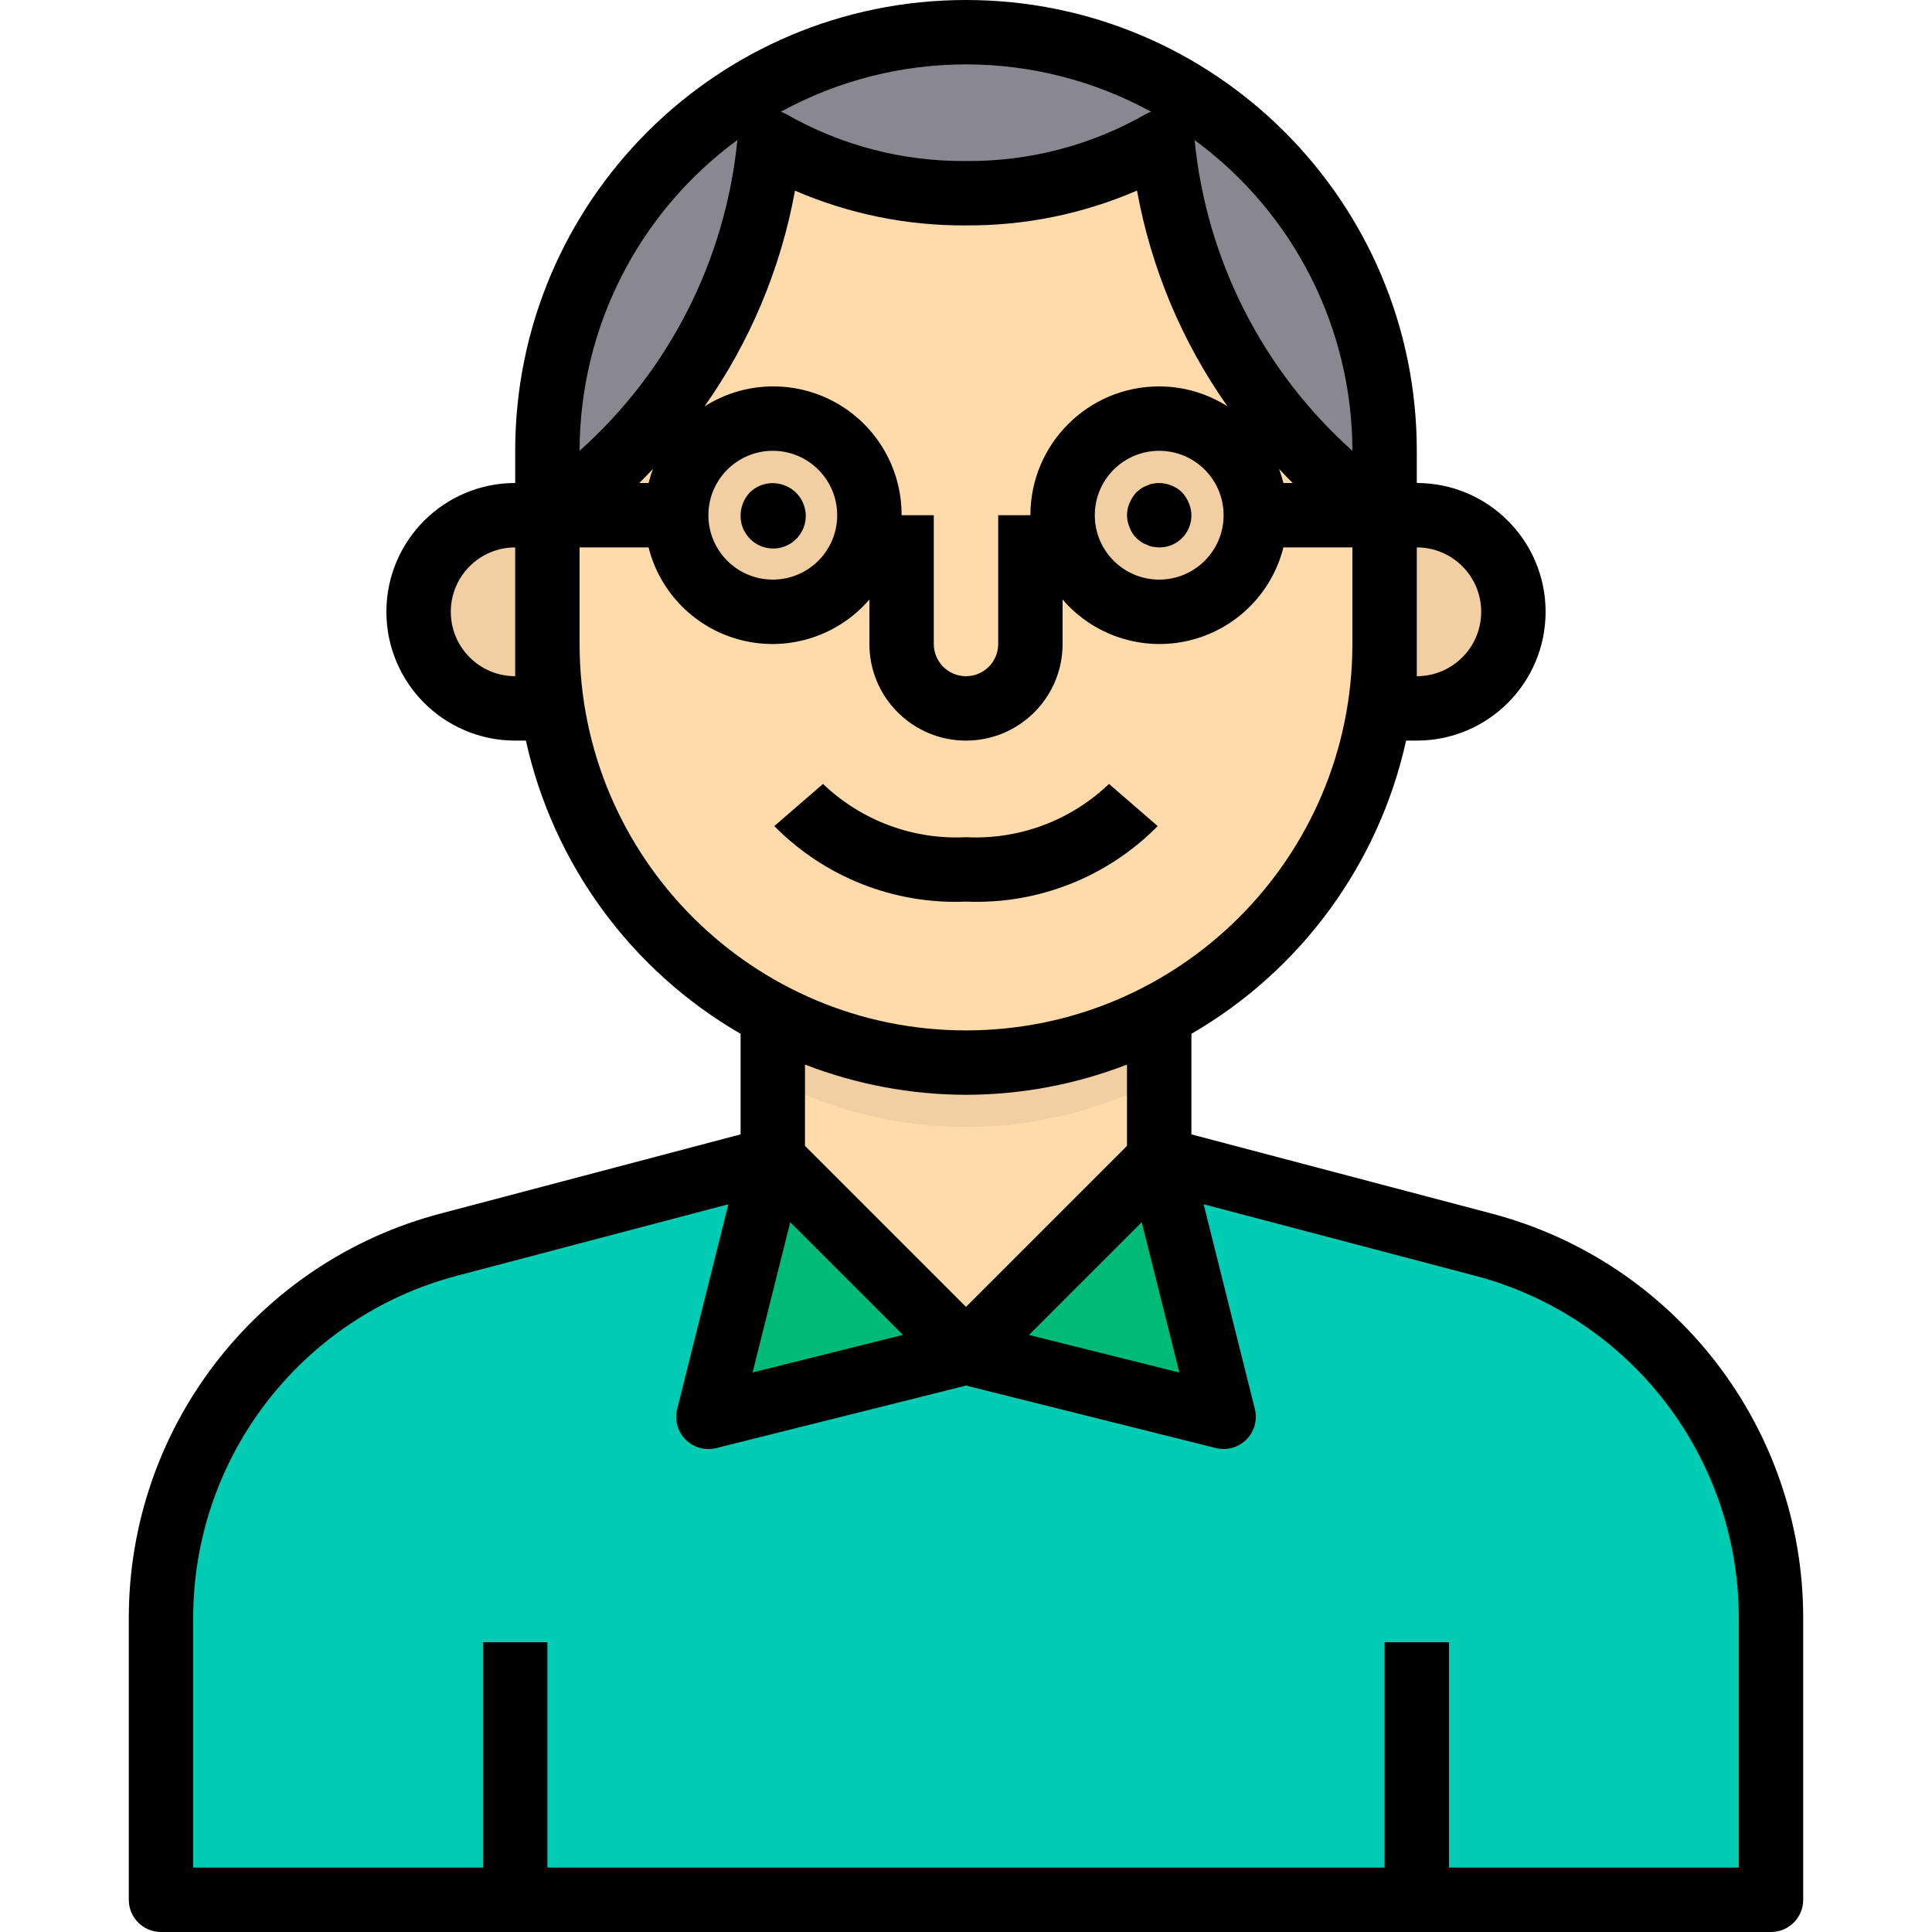 <svg height="480pt" viewBox="-31 0 479 480" width="480pt" xmlns="http://www.w3.org/2000/svg"><path d="m112.5 160v16h-16c-13.254 0-24-10.746-24-24s10.746-24 24-24h16zm0 0" fill="#f1cfa2"/><path d="m320.5 472h-312v-70c-.027-43.621 29.398-81.758 71.602-92.801l80.398-21.199-16 64 64-16 64 16-16-64 80.398 21.199c42.203 11.043 71.629 49.18 71.602 92.801v70zm0 0" fill="#00ccb3"/><path d="m320.5 128c13.254 0 24 10.746 24 24s-10.746 24-24 24h-16v-48zm0 0" fill="#f1cfa2"/><path d="m312.5 128v32c0 57.438-46.562 104-104 104s-104-46.562-104-104v-32c31.422-21.055 51.695-55.137 55.199-92.801 14.84 8.527 31.688 12.945 48.801 12.801 17.113.145 33.961-4.273 48.801-12.801 3.504 37.664 23.777 71.746 55.199 92.801zm0 0" fill="#ffdaaa"/><path d="m312.5 112v16c-31.422-21.055-51.695-55.137-55.199-92.801-14.84 8.527-31.688 12.945-48.801 12.801-17.113.145-33.961-4.273-48.801-12.801-3.504 37.664-23.777 71.746-55.199 92.801v-16c0-57.438 46.562-104 104-104s104 46.562 104 104zm0 0" fill="#898890"/><path d="m280.5 128c0 13.254-10.746 24-24 24s-24-10.746-24-24 10.746-24 24-24 24 10.746 24 24zm0 0" fill="#f1cfa2"/><path d="m256.5 288 16 64-64-16zm0 0" fill="#0b7"/><path d="m256.5 252.238v35.762l-48 48-48-48v-35.762c30.078 15.68 65.922 15.68 96 0zm0 0" fill="#ffdaaa"/><path d="m208.5 336-64 16 16-64zm0 0" fill="#0b7"/><path d="m184.5 128c0 13.254-10.746 24-24 24s-24-10.746-24-24 10.746-24 24-24 24 10.746 24 24zm0 0" fill="#f1cfa2"/><path d="m256.5 252.238v16c-30.078 15.68-65.922 15.68-96 0v-16c30.078 15.68 65.922 15.68 96 0zm0 0" fill="#f1cfa2"/><path d="m338.941 301.465-74.441-19.633v-24.984c27.195-15.742 46.547-42.168 53.344-72.848h2.656c17.672 0 32-14.328 32-32s-14.328-32-32-32v-8c0-61.855-50.145-112-112-112s-112 50.145-112 112v8c-17.672 0-32 14.328-32 32s14.328 32 32 32h2.656c6.797 30.68 26.148 57.105 53.344 72.848v24.984l-74.398 19.633c-45.723 11.965-77.609 53.273-77.602 100.535v70c0 4.418 3.582 8 8 8h400c4.418 0 8-3.582 8-8v-70c.012-47.25-31.855-88.555-77.559-100.535zm-86.777 2.184 9.344 37.352-37.359-9.336zm35.199-183.648c-.297-1.184-.66-2.348-1.086-3.488 1.133 1.184 2.285 2.398 3.391 3.488zm-30.863-24c-17.672 0-32 14.328-32 32h-8v32c0 4.418-3.582 8-8 8s-8-3.582-8-8v-32h-8c.047-11.652-6.266-22.398-16.465-28.031-10.199-5.629-22.66-5.246-32.496 1 11.301-16.02 18.969-34.312 22.473-53.602 13.41 5.797 27.879 8.738 42.488 8.633 14.609.098 29.078-2.852 42.488-8.656 3.504 19.289 11.172 37.582 22.473 53.602-5.07-3.223-10.953-4.938-16.961-4.945zm16 32c0 8.836-7.164 16-16 16s-16-7.164-16-16 7.164-16 16-16 16 7.164 16 16zm-96 0c0 8.836-7.164 16-16 16s-16-7.164-16-16 7.164-16 16-16 16 7.164 16 16zm-46.863-8h-2.305c1.105-1.062 2.258-2.305 3.391-3.488-.426 1.141-.789 2.305-1.086 3.488zm206.863 32c0 8.836-7.164 16-16 16v-32c8.836 0 16 7.164 16 16zm-32-40c-22.277-19.906-36.266-47.453-39.199-77.184 24.605 18.023 39.16 46.684 39.199 77.184zm-50.008-84.23c-.414.133-.816.301-1.199.504-13.621 7.824-29.086 11.875-44.793 11.727-15.711.148-31.176-3.898-44.801-11.727-.387-.199-.785-.371-1.199-.504 28.66-15.699 63.34-15.699 92 0zm-102.793 7.023c-2.926 29.738-16.918 57.293-39.199 77.207.035-30.508 14.59-59.176 39.199-77.207zm-55.199 133.207c-8.836 0-16-7.164-16-16s7.164-16 16-16zm16-8v-24h17.137c2.891 11.5 11.953 20.43 23.496 23.152 11.543 2.727 23.641-1.215 31.367-10.207v11.055c0 13.254 10.746 24 24 24s24-10.746 24-24v-11.055c7.727 8.992 19.824 12.934 31.367 10.207 11.543-2.723 20.605-11.652 23.496-23.152h17.137v24c0 53.02-42.98 96-96 96s-96-42.98-96-96zm96 112c13.684-.02 27.242-2.566 40-7.512v20.199l-40 40-40-40v-20.199c12.758 4.945 26.316 7.492 40 7.512zm-43.664 31.648 28 28-37.359 9.336zm235.664 160.352h-72v-56h-16v56h-208v-56h-16v56h-72v-62c-.012-39.969 26.941-74.918 65.602-85.062l67.359-17.738-12.723 50.871c-.68 2.727.117 5.609 2.102 7.598 1.988 1.988 4.871 2.789 7.598 2.109l62.062-15.531 62.062 15.516c2.727.68 5.609-.121 7.598-2.109 1.984-1.988 2.781-4.871 2.102-7.598l-12.723-50.855 67.359 17.738c38.66 10.145 65.613 45.094 65.602 85.062zm0 0"/><path d="m253.461 120.641c-.512.176-1 .418-1.449.719l-1.191.961c-.707.777-1.273 1.672-1.68 2.641-.852 1.938-.852 4.141 0 6.078.367.988.938 1.891 1.68 2.641.379.344.777.664 1.191.961.449.301.938.543 1.449.719.453.23.938.395 1.438.48.531.09 1.066.145 1.602.16 2.129.023 4.176-.812 5.68-2.32 1.508-1.504 2.344-3.551 2.32-5.68-.012-1.047-.23-2.078-.641-3.039-.406-.969-.973-1.863-1.68-2.641-1.938-1.852-4.648-2.656-7.281-2.16-.5.086-.984.25-1.438.48zm0 0"/><path d="m152.5 128c-.09 4.105 2.906 7.629 6.973 8.199 4.066.57 7.914-1.996 8.953-5.969 1.039-3.973-1.062-8.098-4.887-9.59-2.98-1.215-6.402-.559-8.719 1.68-1.465 1.531-2.293 3.562-2.32 5.68zm0 0"/><path d="m256.125 205.238-12.098-10.477c-9.516 9.113-22.367 13.906-35.527 13.238-13.16.668-26.012-4.125-35.527-13.238l-12.098 10.477c12.516 12.699 29.812 19.516 47.625 18.762 17.812.754 35.109-6.062 47.625-18.762zm0 0"/></svg>